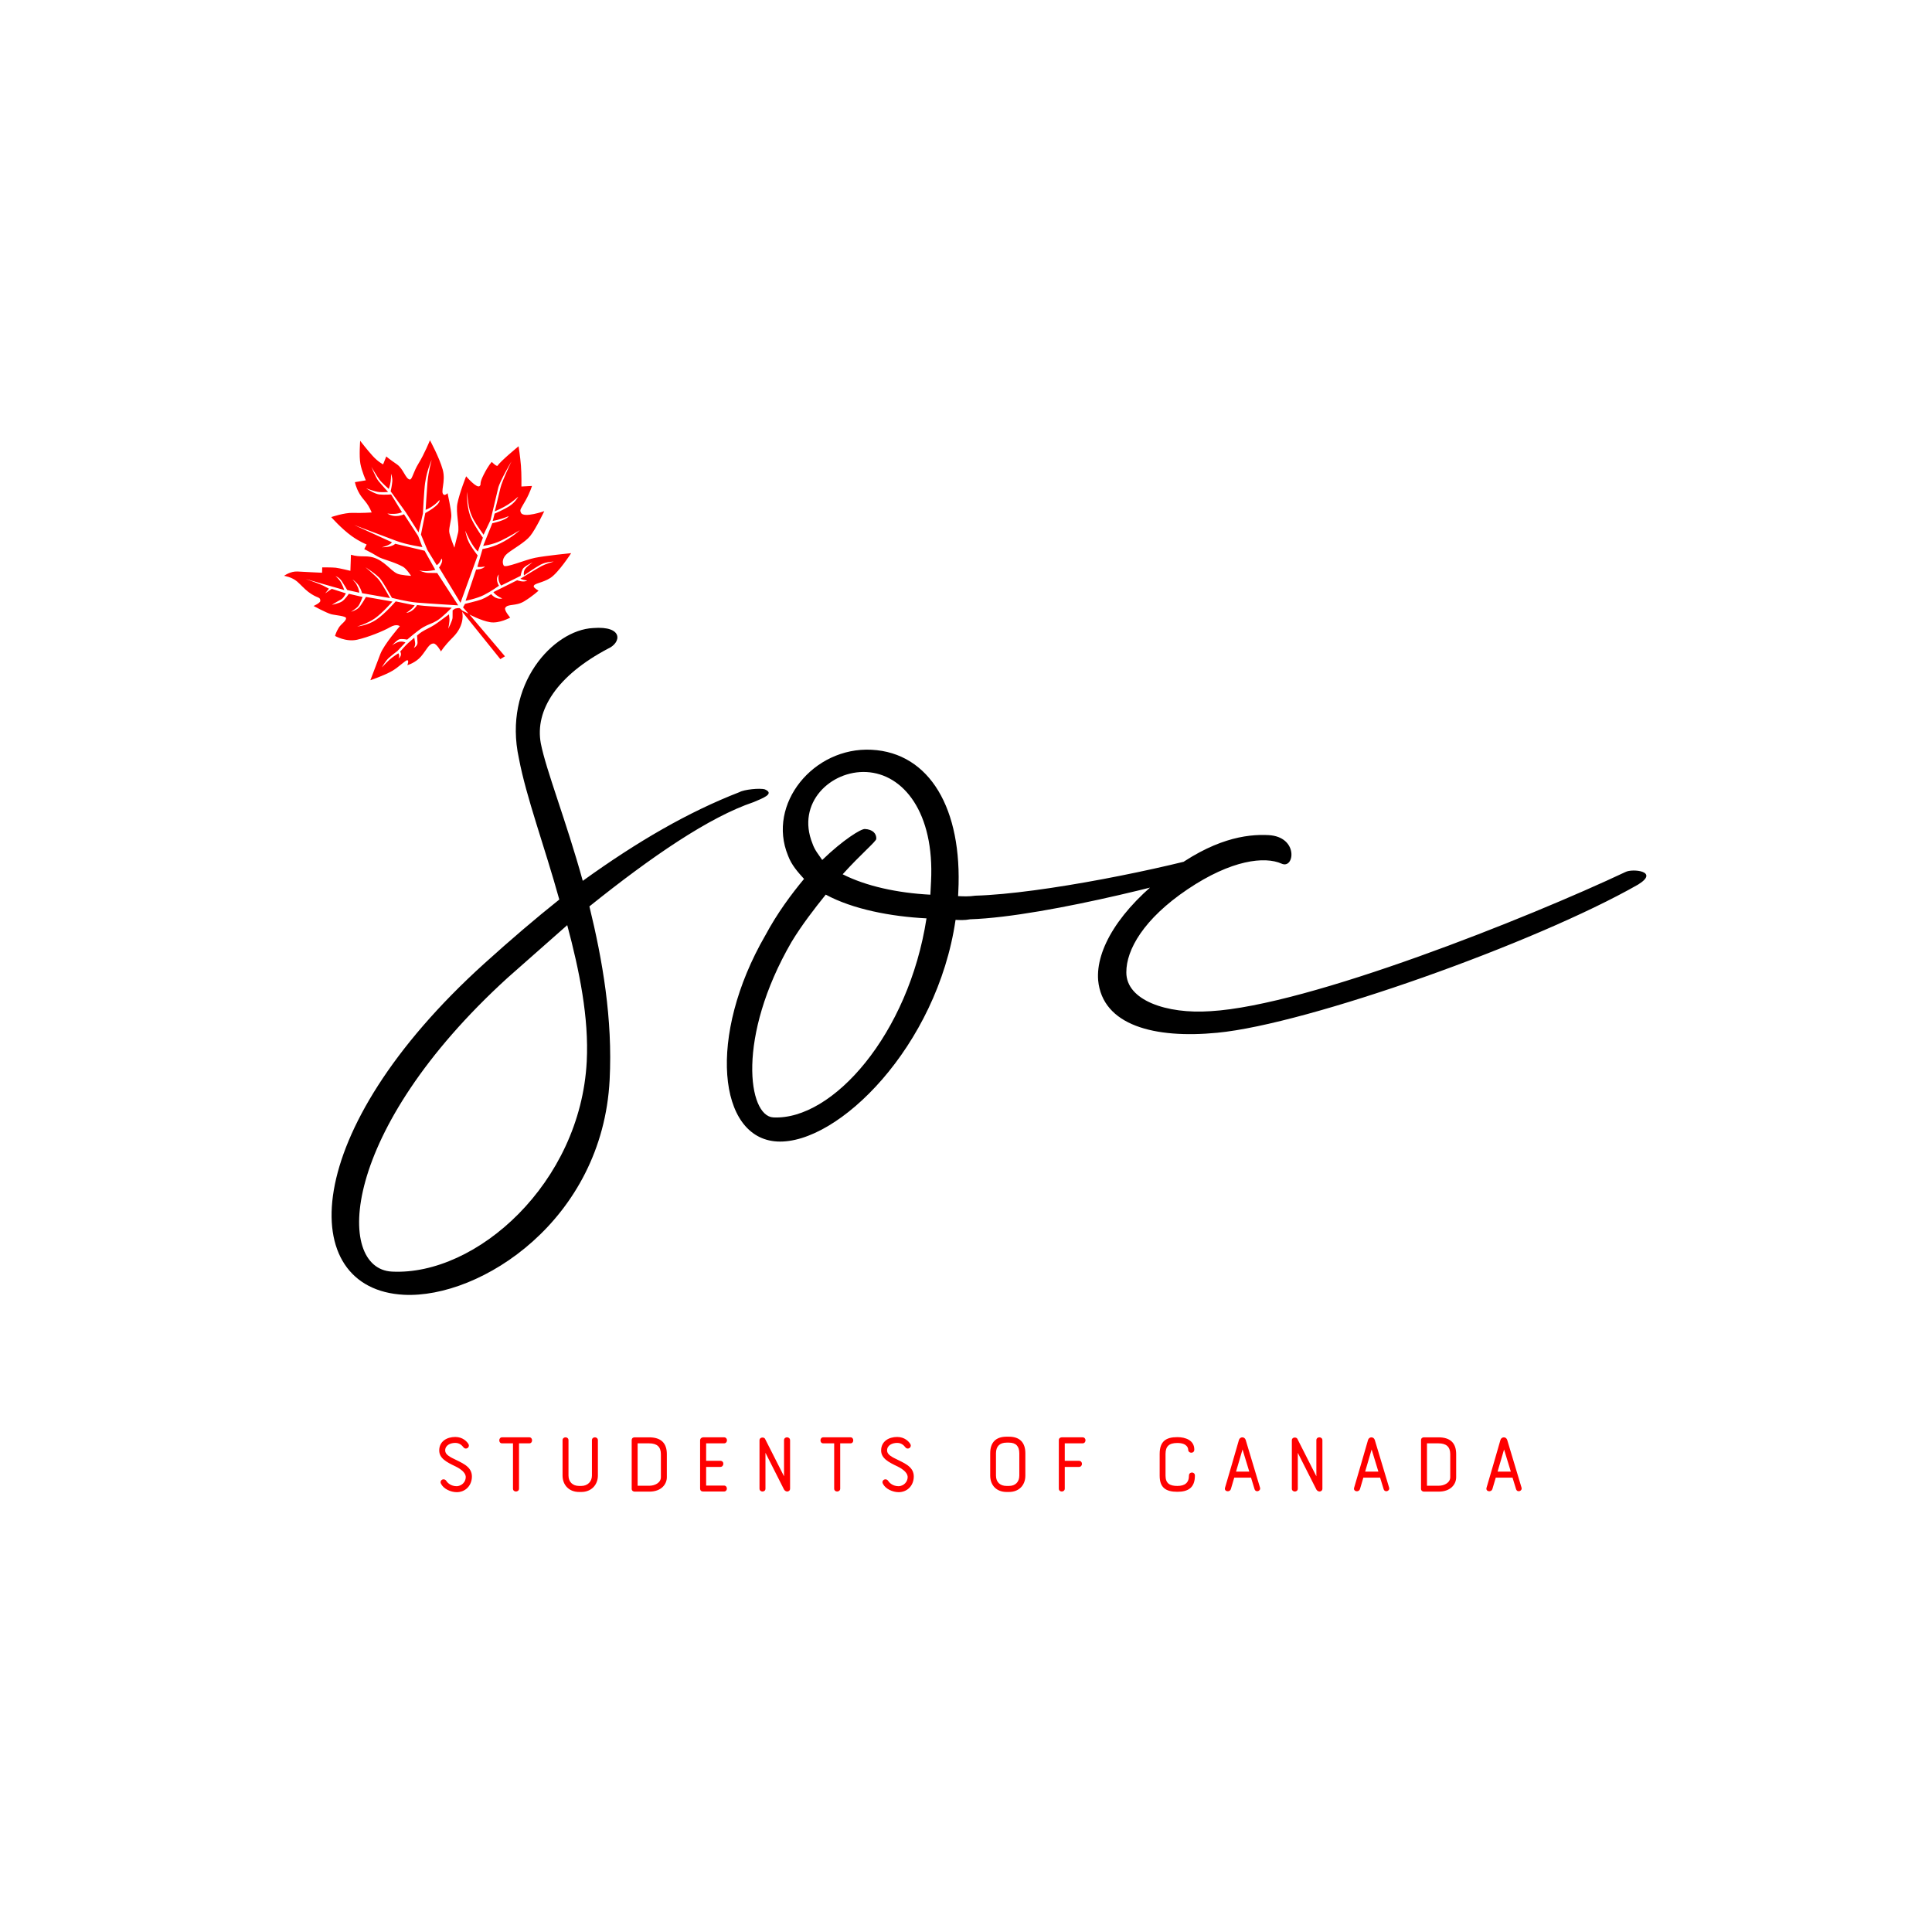 <?xml version="1.0" encoding="UTF-8"?>
<svg id="Layer_1" data-name="Layer 1" xmlns="http://www.w3.org/2000/svg" xmlns:xlink="http://www.w3.org/1999/xlink" viewBox="0 0 1080 1080">
  <defs>
    <style>
      .cls-1 {
        fill: #000;
      }

      .cls-1, .cls-2, .cls-3 {
        stroke-width: 0px;
      }

      .cls-4 {
        clip-path: url(#clippath-2);
      }

      .cls-5 {
        clip-path: url(#clippath-6);
      }

      .cls-2 {
        fill: none;
      }

      .cls-6 {
        clip-path: url(#clippath-7);
      }

      .cls-7 {
        clip-path: url(#clippath-1);
      }

      .cls-8 {
        clip-path: url(#clippath-4);
      }

      .cls-3 {
        fill: red;
      }

      .cls-9 {
        clip-path: url(#clippath);
      }

      .cls-10 {
        clip-path: url(#clippath-3);
      }

      .cls-11 {
        clip-path: url(#clippath-8);
      }

      .cls-12 {
        clip-path: url(#clippath-5);
      }
    </style>
    <clipPath id="clippath">
      <rect class="cls-2" x="185.33" y="349.88" width="736" height="374.67"/>
    </clipPath>
    <clipPath id="clippath-1">
      <rect class="cls-2" x="365.48" y="183.43" width="378" height="736" transform="translate(-24.63 1076.93) rotate(-87.06)"/>
    </clipPath>
    <clipPath id="clippath-2">
      <rect class="cls-2" x="365.48" y="183.43" width="378" height="736" transform="translate(-24.63 1076.93) rotate(-87.06)"/>
    </clipPath>
    <clipPath id="clippath-3">
      <rect class="cls-2" x="365.48" y="183.43" width="378" height="736" transform="translate(-24.63 1076.93) rotate(-87.06)"/>
    </clipPath>
    <clipPath id="clippath-4">
      <rect class="cls-2" x="245.33" y="803.12" width="605.33" height="31"/>
    </clipPath>
    <clipPath id="clippath-5">
      <rect class="cls-2" x="158.67" y="245.88" width="161.33" height="134.67"/>
    </clipPath>
    <clipPath id="clippath-6">
      <rect class="cls-2" x="162.96" y="236.19" width="151" height="145" transform="translate(-126.25 170.36) rotate(-31.54)"/>
    </clipPath>
    <clipPath id="clippath-7">
      <rect class="cls-2" x="162.96" y="236.19" width="151" height="145" transform="translate(-126.25 170.36) rotate(-31.54)"/>
    </clipPath>
    <clipPath id="clippath-8">
      <rect class="cls-2" x="162.96" y="236.19" width="151" height="145" transform="translate(-126.25 170.36) rotate(-31.54)"/>
    </clipPath>
  </defs>
  <g class="cls-9">
    <g class="cls-7">
      <g class="cls-4">
        <g class="cls-10">
          <path class="cls-1" d="M339.83,362.63c-28.16,14.86-40.99,34.22-37.51,52.94,2.93,14.97,14.08,42.98,23.45,76.83,30.75-22.15,58.98-38.49,87.68-49.63,2.29-1.36,11.23-2.39,14.15-1.49,5.79,2.52-1.74,5.1-6.29,7.09-24.86,8.36-57.09,30.44-91.83,58.31,7.34,30.03,13.06,62.95,11.31,96.96-4.02,78.39-72.17,122.34-114.99,120.15-60.55-3.11-58.98-91.26,45.04-185.27,14.75-13.33,28.69-25.22,41.81-35.67-8.12-29.33-18.53-57.3-22.6-79.01-8.99-41.24,19.22-71.67,41.49-72.76,17.09-1.35,15.86,8.23,8.29,11.55ZM327.99,593.35c1.26-24.41-4.06-50.63-10.9-76.19l-33.34,29.43c-93.97,85.63-96.44,162.61-64.69,164.24,47.26,2.43,105.44-49.45,108.93-117.48ZM427.85,522.84c6.55-12.27,14.51-22.98,21.61-31.52-3.51-3.89-7.01-7.77-8.96-13.06-11.85-28.78,14.23-60.81,46.71-59.14,32.49,1.67,50.87,33.01,48.48,79.59l-.11,2.22c2.95.15,5.91.3,9.64-.24,37.07-1.07,106.65-15.29,138.23-24.79,5.28-1.95,8.56,6.37,4.79,7.66-16.58,5.82-102.16,28.87-145.92,30.33-2.99.59-5.95.44-8.16.32-10.29,70.65-65.67,125.64-99.64,123.9-33.23-1.71-39.17-59.1-6.68-115.27ZM432.26,624.64c33.22,1.7,75.68-46.54,85.66-111.27-19.94-1.02-41.2-5.08-56.32-13.27-6.33,7.83-13.46,17.1-19.13,26.45-30.86,53.29-24.24,97.37-10.21,98.09ZM489.85,468.93c-.08,1.48-8.58,8.46-18.79,19.8,12.99,6.6,30.56,10.46,49.02,11.41l.38-7.4c1.97-38.45-15.42-60.1-36.1-61.16-19.94-1.03-39.38,17.26-30.18,39.97,1.29,3.78,3.39,6.1,5.45,9.18,11.68-11.27,21.63-17.43,23.84-17.31,4.43.23,6.53,2.56,6.38,5.52ZM613.87,547.95c-1.34-17.12,11.65-39.44,39.37-60.26,24.65-18.76,43.3-21.51,55.85-20.86,16.98.88,14.56,19.29,7.32,15.95-9.41-4.19-28.02-2.18-52.56,14.35-24.54,16.54-34.31,33.83-34.22,46.44-.06,15.57,22.49,23.4,47.01,21.69,54.94-3.11,178.15-52.4,232.02-77.81,3.8-2.03,19.27-.49,7.04,7.03-57.2,32.66-184.65,78.02-235.23,82.84-34.97,3.4-64.2-4.04-66.6-29.37Z"/>
        </g>
      </g>
    </g>
  </g>
  <g class="cls-8">
    <path class="cls-3" d="M246.54,829.44c-1.11-2.06,1.71-3.57,3.02-1.51.66,1.06,2.62,2.87,5.74,2.87,1.31,0,4.59-.96,5.04-4.68.3-2.26-1.86-4.48-5.59-6.34-5.24-2.47-9.22-4.63-9.22-8.96,0-5.14,4.33-7.55,8.97-7.55,4.18,0,6.5,2.56,7.31,3.88,1.16,1.86-1.36,3.67-2.77,1.86-.7-.91-2.07-2.42-4.54-2.42-2.77,0-5.64,1.31-5.64,4.23,0,2.31,2.57,3.63,6.4,5.44,4.49,2.21,9.17,4.38,8.47,10.27-.56,4.63-4.08,7.6-8.42,7.6-3.28,0-7.31-1.77-8.77-4.68ZM280.65,803.47h15.22c1.06,0,1.56.86,1.56,1.71s-.51,1.66-1.56,1.66h-5.74v25.31c0,1.06-.85,1.61-1.71,1.61s-1.66-.55-1.66-1.61v-25.31h-6.1c-1.06,0-1.56-.81-1.56-1.66s.51-1.71,1.56-1.71ZM314.47,824.86v-19.78c0-1.05.85-1.61,1.66-1.61.85,0,1.66.56,1.66,1.61v19.78c0,3.62,2.47,5.79,5.9,5.79h1.26c3.53,0,5.94-2.46,5.94-5.79v-19.78c0-1.05.81-1.61,1.67-1.61.8,0,1.66.56,1.66,1.61v19.78c0,5.18-3.68,9.16-9.27,9.16h-1.26c-5.59,0-9.22-3.88-9.22-9.16ZM353.12,832.21v-27.07c0-1.36.95-1.66,1.66-1.66h8.06c6.65,0,9.93,3.17,9.93,9.41v12.89c0,3.92-3.08,8.05-9.78,8.05h-8.21c-.71,0-1.66-.41-1.66-1.61ZM369.44,825.77v-12.89c0-4.13-2.22-6.04-6.6-6.04h-6.4v23.7h6.55c3.07,0,6.45-1.66,6.45-4.78ZM391.36,832.01v-26.78c0-1.16.91-1.76,1.77-1.76h11.59c1.11,0,1.66.81,1.66,1.66s-.55,1.71-1.66,1.71h-9.98v9.76h7.91c1.16,0,1.71.81,1.71,1.66s-.6,1.76-1.71,1.76h-7.91v10.42h9.98c1.06,0,1.61.86,1.61,1.66,0,.85-.56,1.66-1.61,1.66h-11.59c-.86,0-1.77-.3-1.77-1.76ZM441.66,805.08v27.08c0,1.06-.81,1.61-1.61,1.61-.61,0-1.41-.45-1.77-1.11-3.78-7.4-6.6-13.08-10.38-20.53v20.03c0,1.06-.81,1.61-1.66,1.61-.81,0-1.67-.55-1.67-1.61v-27.08c0-1.76,2.52-1.86,3.08-.8l10.63,20.98v-20.18c0-1.05.81-1.61,1.66-1.61s1.71.56,1.71,1.61ZM460.2,803.47h15.22c1.06,0,1.56.86,1.56,1.71s-.51,1.66-1.56,1.66h-5.74v25.31c0,1.06-.86,1.61-1.71,1.61s-1.66-.55-1.66-1.61v-25.31h-6.1c-1.06,0-1.56-.81-1.56-1.66s.51-1.71,1.56-1.71ZM493.56,829.44c-1.1-2.06,1.71-3.57,3.03-1.51.66,1.06,2.62,2.87,5.74,2.87,1.31,0,4.58-.96,5.04-4.68.3-2.26-1.86-4.48-5.59-6.34-5.24-2.47-9.22-4.63-9.22-8.96,0-5.14,4.33-7.55,8.97-7.55,4.18,0,6.5,2.56,7.31,3.88,1.16,1.86-1.36,3.67-2.77,1.86-.71-.91-2.07-2.42-4.54-2.42-2.77,0-5.65,1.31-5.65,4.23,0,2.31,2.57,3.63,6.4,5.44,4.48,2.21,9.17,4.38,8.46,10.27-.55,4.63-4.08,7.6-8.41,7.6-3.28,0-7.31-1.77-8.77-4.68ZM553.53,824.86v-12.48c0-6.04,3.13-9.26,9.17-9.26h1.31c5.99,0,9.17,3.22,9.17,9.26v12.48c0,5.54-3.68,9.16-9.17,9.16h-1.31c-5.59,0-9.17-3.67-9.17-9.16ZM562.7,830.65h1.31c3.63,0,5.79-2.27,5.79-5.79v-12.48c0-3.93-1.91-5.94-5.79-5.94h-1.31c-3.83,0-5.94,2.07-5.94,5.94v12.48c0,3.67,2.32,5.79,5.94,5.79ZM591.89,832.16v-27.08c0-1.2.95-1.61,1.66-1.61h11.59c1.11,0,1.66.81,1.66,1.66s-.55,1.71-1.66,1.71h-9.93v9.76h7.91c1.11,0,1.71.85,1.71,1.71s-.6,1.71-1.71,1.71h-7.91v12.13c0,1.06-.85,1.61-1.66,1.61-.86,0-1.66-.55-1.66-1.61ZM658.15,803.37c4.58,0,9.47,1.76,9.47,6.94,0,1.21-.81,1.77-1.67,1.77s-1.76-.6-1.76-1.77c0-.4-.25-3.67-6.05-3.67-4.58,0-6.6,1.81-6.6,6.14v12.13c0,4.38,2.47,5.74,6.6,5.74s6.5-1.71,6.5-5.79c0-1.16.85-1.71,1.66-1.71.86,0,1.66.56,1.66,1.71,0,6.79-3.78,9.06-9.82,9.06-6.55,0-9.88-2.42-9.88-9.01v-12.13c0-7.15,3.58-9.41,9.88-9.41ZM701.29,832.41l-1.96-6.39h-9.38l-1.86,6.29c-.65,2.16-3.98,1.51-3.28-.7,2.63-8.81,5.19-17.77,7.76-26.67.3-.96,1.11-1.46,1.92-1.46.76,0,1.56.51,1.86,1.46l8.01,26.67c.56,1.91-2.42,2.97-3.07.8ZM694.58,810.27l-3.63,12.38h7.41c-1.26-4.23-2.42-7.85-3.78-12.38ZM739.23,805.08v27.08c0,1.06-.81,1.61-1.61,1.61-.6,0-1.41-.45-1.76-1.11-3.78-7.4-6.6-13.08-10.38-20.53v20.03c0,1.06-.81,1.61-1.67,1.61-.8,0-1.66-.55-1.66-1.61v-27.08c0-1.76,2.52-1.86,3.07-.8l10.64,20.98v-20.18c0-1.05.8-1.61,1.66-1.61s1.71.56,1.71,1.61ZM773.45,832.41l-1.96-6.39h-9.37l-1.86,6.29c-.66,2.16-3.98,1.51-3.28-.7,2.62-8.81,5.19-17.77,7.76-26.67.3-.96,1.11-1.46,1.91-1.46.76,0,1.56.51,1.86,1.46l8.02,26.67c.55,1.91-2.42,2.97-3.08.8ZM766.75,810.27l-3.63,12.38h7.41c-1.26-4.23-2.42-7.85-3.78-12.38ZM794.36,832.21v-27.07c0-1.36.96-1.66,1.66-1.66h8.06c6.65,0,9.93,3.17,9.93,9.41v12.89c0,3.92-3.07,8.05-9.78,8.05h-8.21c-.7,0-1.66-.41-1.66-1.61ZM810.69,825.77v-12.89c0-4.13-2.22-6.04-6.6-6.04h-6.4v23.7h6.55c3.07,0,6.45-1.66,6.45-4.78ZM847.48,832.41l-1.97-6.39h-9.37l-1.86,6.29c-.66,2.16-3.98,1.51-3.28-.7,2.62-8.81,5.19-17.77,7.76-26.67.3-.96,1.11-1.46,1.92-1.46.76,0,1.56.51,1.86,1.46l8.01,26.67c.55,1.91-2.42,2.97-3.07.8ZM840.78,810.27l-3.63,12.38h7.41c-1.26-4.23-2.42-7.85-3.78-12.38Z"/>
  </g>
  <g class="cls-12">
    <g class="cls-5">
      <g class="cls-6">
        <g class="cls-11">
          <path class="cls-3" d="M180.04,320.15l.08-2.97s5.73-.05,7.59.18c2.08.25,8.16,1.73,8.16,1.73l.31-8.99c5.3,1.6,8.14.28,12.32,1.48,6.47,1.88,9.72,7.33,13.57,9.09,2.01.92,7.73,1.23,7.73,1.23,0,0-2.6-4.03-4.56-5.1-5.36-2.94-11.49-4.08-14.15-5.74-2.2-1.39-2.8-1.67-7.46-4.11l1.32-2.59s-3.77-1.42-8.33-4.68c-5.79-4.15-11.47-10.63-11.47-10.63,0,0,7.44-2.53,12.12-2.36,4.96.19,10.52-.22,10.52-.22-2.57-6.05-4.6-6.7-6.79-10.43-2.15-3.66-2.59-6.51-2.59-6.51l6.09-1.02s-2.29-5.14-3.05-9.32c-.77-4.18-.12-12.79-.12-12.79,0,0,3.79,4.91,6.91,8.37,3.13,3.46,5.92,4.81,5.92,4.81l1.78-4.45c.13.22,2.01,1.73,5.93,4.43,3.67,2.52,4.78,8.11,7.2,8.49,1.29.2,1.95-4.25,4.89-8.98,3.31-5.34,6.38-12.96,6.38-12.96,0,0,5.22,9.55,7.13,16.37s-1.64,12.83.66,14.09c.81.44,2.06-.88,2.06-.88,0,0,2.06,9.28,2.11,12.43.04,2.27-1.32,6.73-1.19,9,.12,2.13,2.89,9.04,2.89,9.04,0,0,.85-3.76,2.03-8.26.95-3.62-1.34-11.49-.34-16.47,1.24-6.13,4.88-15.18,4.88-15.18,0,0,6.07,7.13,7.62,5.39,1.11-1.26-.65-.72,2.2-6.33,2.85-5.61,4.52-7.09,4.52-7.09,0,0,2.79,2.88,3.29,2.05,1.45-2.4,11.69-10.82,11.69-10.82,0,0,.93,6.03,1.31,10.78.39,4.76.27,11.73.27,11.73l5.9-.31s-.99,3.43-3.43,7.84c-2.81,5.08-3.66,5.39-2.66,7.23,1.61,2.98,12.96-.98,12.96-.98,0,0-4.69,9.92-7.85,13.86-2.74,3.44-9.53,7.23-12.59,9.64-3.06,2.41-3.16,5.38-2.21,6.93s11.7-3.18,17.48-4.35,20.21-2.61,20.21-2.61c0,0-7.09,10.97-11.65,13.88-4.56,2.9-9.26,2.9-9.29,4.7-.02.9,2.72,2.38,2.72,2.38,0,0-3.22,3.02-8.01,5.95-4.79,2.94-9.34,1.23-10.64,3.73-.69,1.35,2.8,5.39,2.8,5.39,0,0-6.14,3.43-11.22,2.58-5.08-.84-11.59-4.33-11.59-4.33l19.87,23.39-2.58,1.58-21.36-26.54s2.08,7.11-5.15,14.33c-5.3,5.29-6.67,7.93-6.67,7.93,0,0-2.43-4.45-4.13-4.46-2.61-.02-3.88,3.53-6.99,7.2s-7.68,4.9-7.68,4.9c0,0,1.05-2.61,0-2.74-1-.13-4.55,3.66-8.41,5.93-4.22,2.5-12.26,5.23-12.26,5.23,0,0,3.45-9.07,5.54-14.57,2.09-5.49,10.92-15.62,10.92-15.62,0,0-1.73-1.59-5.48.57-3.74,2.16-12.16,5.59-18.4,6.99-6.24,1.4-12.33-2.12-12.33-2.12.13-.19.4-1.93,2.06-4.58,1.4-2.25,4.12-3.68,4.11-5.34,0-1.25-6.16-1.64-8.3-2.22-2.79-.75-9.87-4.61-9.87-4.61,0,0,3.77-1.67,3.77-2.85,0-2.55-1.57-1.08-6.8-5.09-2.01-1.53-4.34-4.15-6.19-5.74-2.96-2.55-7.27-3.17-7.27-3.17,0,0,3.55-2.69,7.66-2.41,2.99.2,13.59.68,13.59.68ZM180.68,327.39c1.7.91,3.21,1.71,3.21,1.71l-2.1,2.57,3.66-2.51,7.89,2.53s-1.28,2.76-2.89,3.55c-1.6.8-4.92,2.85-4.92,2.85,0,0,3.98-.75,5.72-1.94s3.76-4.21,3.76-4.21l7.68,1.77s-1.4,3.91-2.5,5.22c-1.09,1.31-3.95,3.06-3.95,3.06,0,0,2.82-.78,4.31-2.27,1.49-1.49,4.03-6.04,4.03-6.04l14.79,2.61s-5.73,6.57-9.92,9.46c-4.19,2.89-9.75,4.46-9.75,4.46,0,0,5.73-.47,10.66-3.81s10.84-10.22,10.84-10.22l10.6,2.2s-1.02,1.84-4.7,4.22c3.96-.46,6.05-4.38,6.05-4.38,0,0,2.82.41,6.83.67s12.55.82,12.55.82c0,0-5.36,5.52-8.34,7.28-2.97,1.76-4.45,1.84-7.55,3.61-3.09,1.78-9.04,6.95-9.04,6.95,0,0-3.22-.7-4.62-.09-1.4.6-3.88,3.4-3.88,3.4,0,0,1.72-1.44,3.7-2.02,1.99-.58,3.86.3,3.86.3l-4.53,4.81s-2.91,2.17-4.76,3.81c-1.85,1.64-3.9,5.32-3.9,5.32,0,0,2.59-2.76,4.3-4.32,1.7-1.56,4.93-3.57,4.93-3.57,0,0,.95,1.28.08,2.96,2.38-1.91.93-3.9.93-3.9,0,0,2.89-3.42,4.43-4.76,1.54-1.34,3.47-3.02,3.47-3.02,0,0,.01.51.39,2.45.38,1.94-.69,3.3-.69,3.3,0,0,2.23-1.14,2.1-3.09-.14-1.95-.27-3.86-.27-3.86,0,0,1.85-1.74,4.25-2.99,2.4-1.25,4.68-2.31,7.21-4.17,2.52-1.85,6.38-4.68,6.38-4.68,0,0,.03.56.25,2.27.22,1.71-.66,5.74-.66,5.74,0,0,2.41-4.58,2.42-6.19.01-1.6.03-4.08.03-4.08l1.33-.94s1.94-.48,2.56-.28c.46.16,1.44,1.34,1.44,1.34l3.54,1.76-3.04-3.52,1.09-1.97s6.83-1.58,9.24-2.49c2.42-.91,5.42-2.95,5.42-2.95,0,0,2.37,3.25,6.18,2.44-3.91-1.73-4.97-3.56-4.97-3.56l13.3-6.64s3.67,1.44,5.55.16c-2.8-.44-3.78-.99-3.78-.99,0,0,9.8-6.03,12.02-7.18,2.21-1.16,6.63-2.42,6.63-2.42,0,0-4.23.05-7.32,1.71-3.09,1.65-9.3,6.02-9.3,6.02,0,0-.45-1.76.48-3.34.93-1.59,4.31-3.92,4.31-3.92,0,0-4.71,2.13-5.54,3.78-.82,1.65-1.13,3.74-1.13,3.74l-10.88,5.41s-2.27-2.65-1.28-6.21c-2.42,2.57.07,6.32.07,6.32,0,0-4.5,3.2-8.47,5.2s-10.2,3.21-10.2,3.21l5.89-17.47s3.78-.03,4.9-1.73c-2.91.64-4.21.17-4.21.17l2.91-9.92s4.75-.65,9.86-3.13c6.49-3.16,10.95-7.36,10.95-7.36,0,0-6.03,3.7-10.65,5.9-4.61,2.2-9.83,2.85-9.83,2.85l5.13-12.68s7.77-1.59,9.17-3.97c-4.86,2.09-8.94,2.69-8.94,2.69l1.05-4.08s4.84-2.02,8.22-4.16c3.38-2.14,5-5.32,5-5.32,0,0-3.11,2.76-5.89,4.53-2.78,1.77-7.27,3.7-7.27,3.7,0,0,2.3-9.17,3.19-13.08s6.17-14.85,6.17-14.85c0,0-6.45,10.77-7.46,15.01-1.01,4.24-4.21,17.72-4.21,17.72l-3.93,8.26s-4.02-5.55-5.58-8.46c-1.74-3.26-3.06-6.61-3.58-15.54,0,0-.76,8.79,2.65,15.67,2.39,4.84,6.13,9.98,6.13,9.98l-2.82,7.77s-1.66-1.66-3.36-4.43c-1.7-2.77-3.7-7.26-3.7-7.26,0,0,.84,4.57,2.69,7.69,1.85,3.13,4.28,6.15,4.28,6.15l-9.61,26.49-11.98-19.73s2.68-3.48,1.35-5.02c-1.03,3.02-2.68,3.68-2.68,3.68l-5.21-8.49-3.58-8.61,2.43-12.04s8.54-4.48,7.95-7.3c-3.61,4.13-7.77,5.53-7.77,5.53,0,0,.7-11.14,1.03-15.26.49-6.22,2.38-12.65,2.38-12.65,0,0-2.58,5.21-3.71,12.96-.56,3.83-1.21,17.03-1.21,17.03l-2.42,10.51-7.16-11.24-8.46-11.72s.76-3.2.92-5.53c.16-2.32-.72-4.27-.72-4.27,0,0,.11,2.02-.2,4.32-.35,2.57-1.06,4.15-1.06,4.15,0,0-3.92-3.45-5.22-5.19-1.29-1.74-4.48-7.1-4.48-7.1,0,0,2.47,5.99,3.89,7.79,1.42,1.79,5.45,6.19,5.45,6.19,0,0-2.5.26-4.9.08-2.39-.18-7.36-2.09-7.36-2.09,0,0,4.49,3.09,7.29,3.41,2.8.32,6.64,0,6.64,0l6.07,9.88s-2.27,1.52-8.16.81c4.62,2.89,9.3.39,9.3.39l7.92,12.18,2.39,6.17s-8.89-1.32-14.38-3.39c-5.49-2.07-23.75-8.94-23.75-8.94l21.03,9.61s-.26,1.43-5.55,2.83c5.9,0,7.44-1.97,7.44-1.97l16.42,3.9,5.99,10.7s-2.33.54-4.47.67c-1.99.13-4.52-.34-4.52-.34,0,0,2.94,1.31,4.81,1.34,1.88.03,5.25.08,5.25.08l11.74,18.09s-17.52-1.07-23.15-1.56c-5.63-.49-13.92-2.65-13.92-2.65,0,0-4.54-8.21-6.58-10.71-2.04-2.5-8.19-6.38-8.19-6.38,0,0,5.44,4.57,7.31,6.79,1.88,2.22,6.41,10.44,6.41,10.44l-7.1-1.24-8.53-1.51s-.48-2-1.76-4.08-3.56-3.56-3.56-3.56c2.96,3.27,1.97,2.64,2.64,3.72.96,1.57,1.13,3.66,1.13,3.66l-6.76-1.51s-1.58-2.78-3.06-4.98c-1.48-2.21-3.45-2.74-3.45-2.74,0,0,1.42,1.07,2.58,2.77,1.17,1.7,2.28,4.96,2.28,4.96,0,0-9.32-2.63-10.9-3.1-1.58-.48-10.66-3.07-10.66-3.07,0,0,8.09,2.82,9.79,3.73Z"/>
        </g>
      </g>
    </g>
  </g>
</svg>